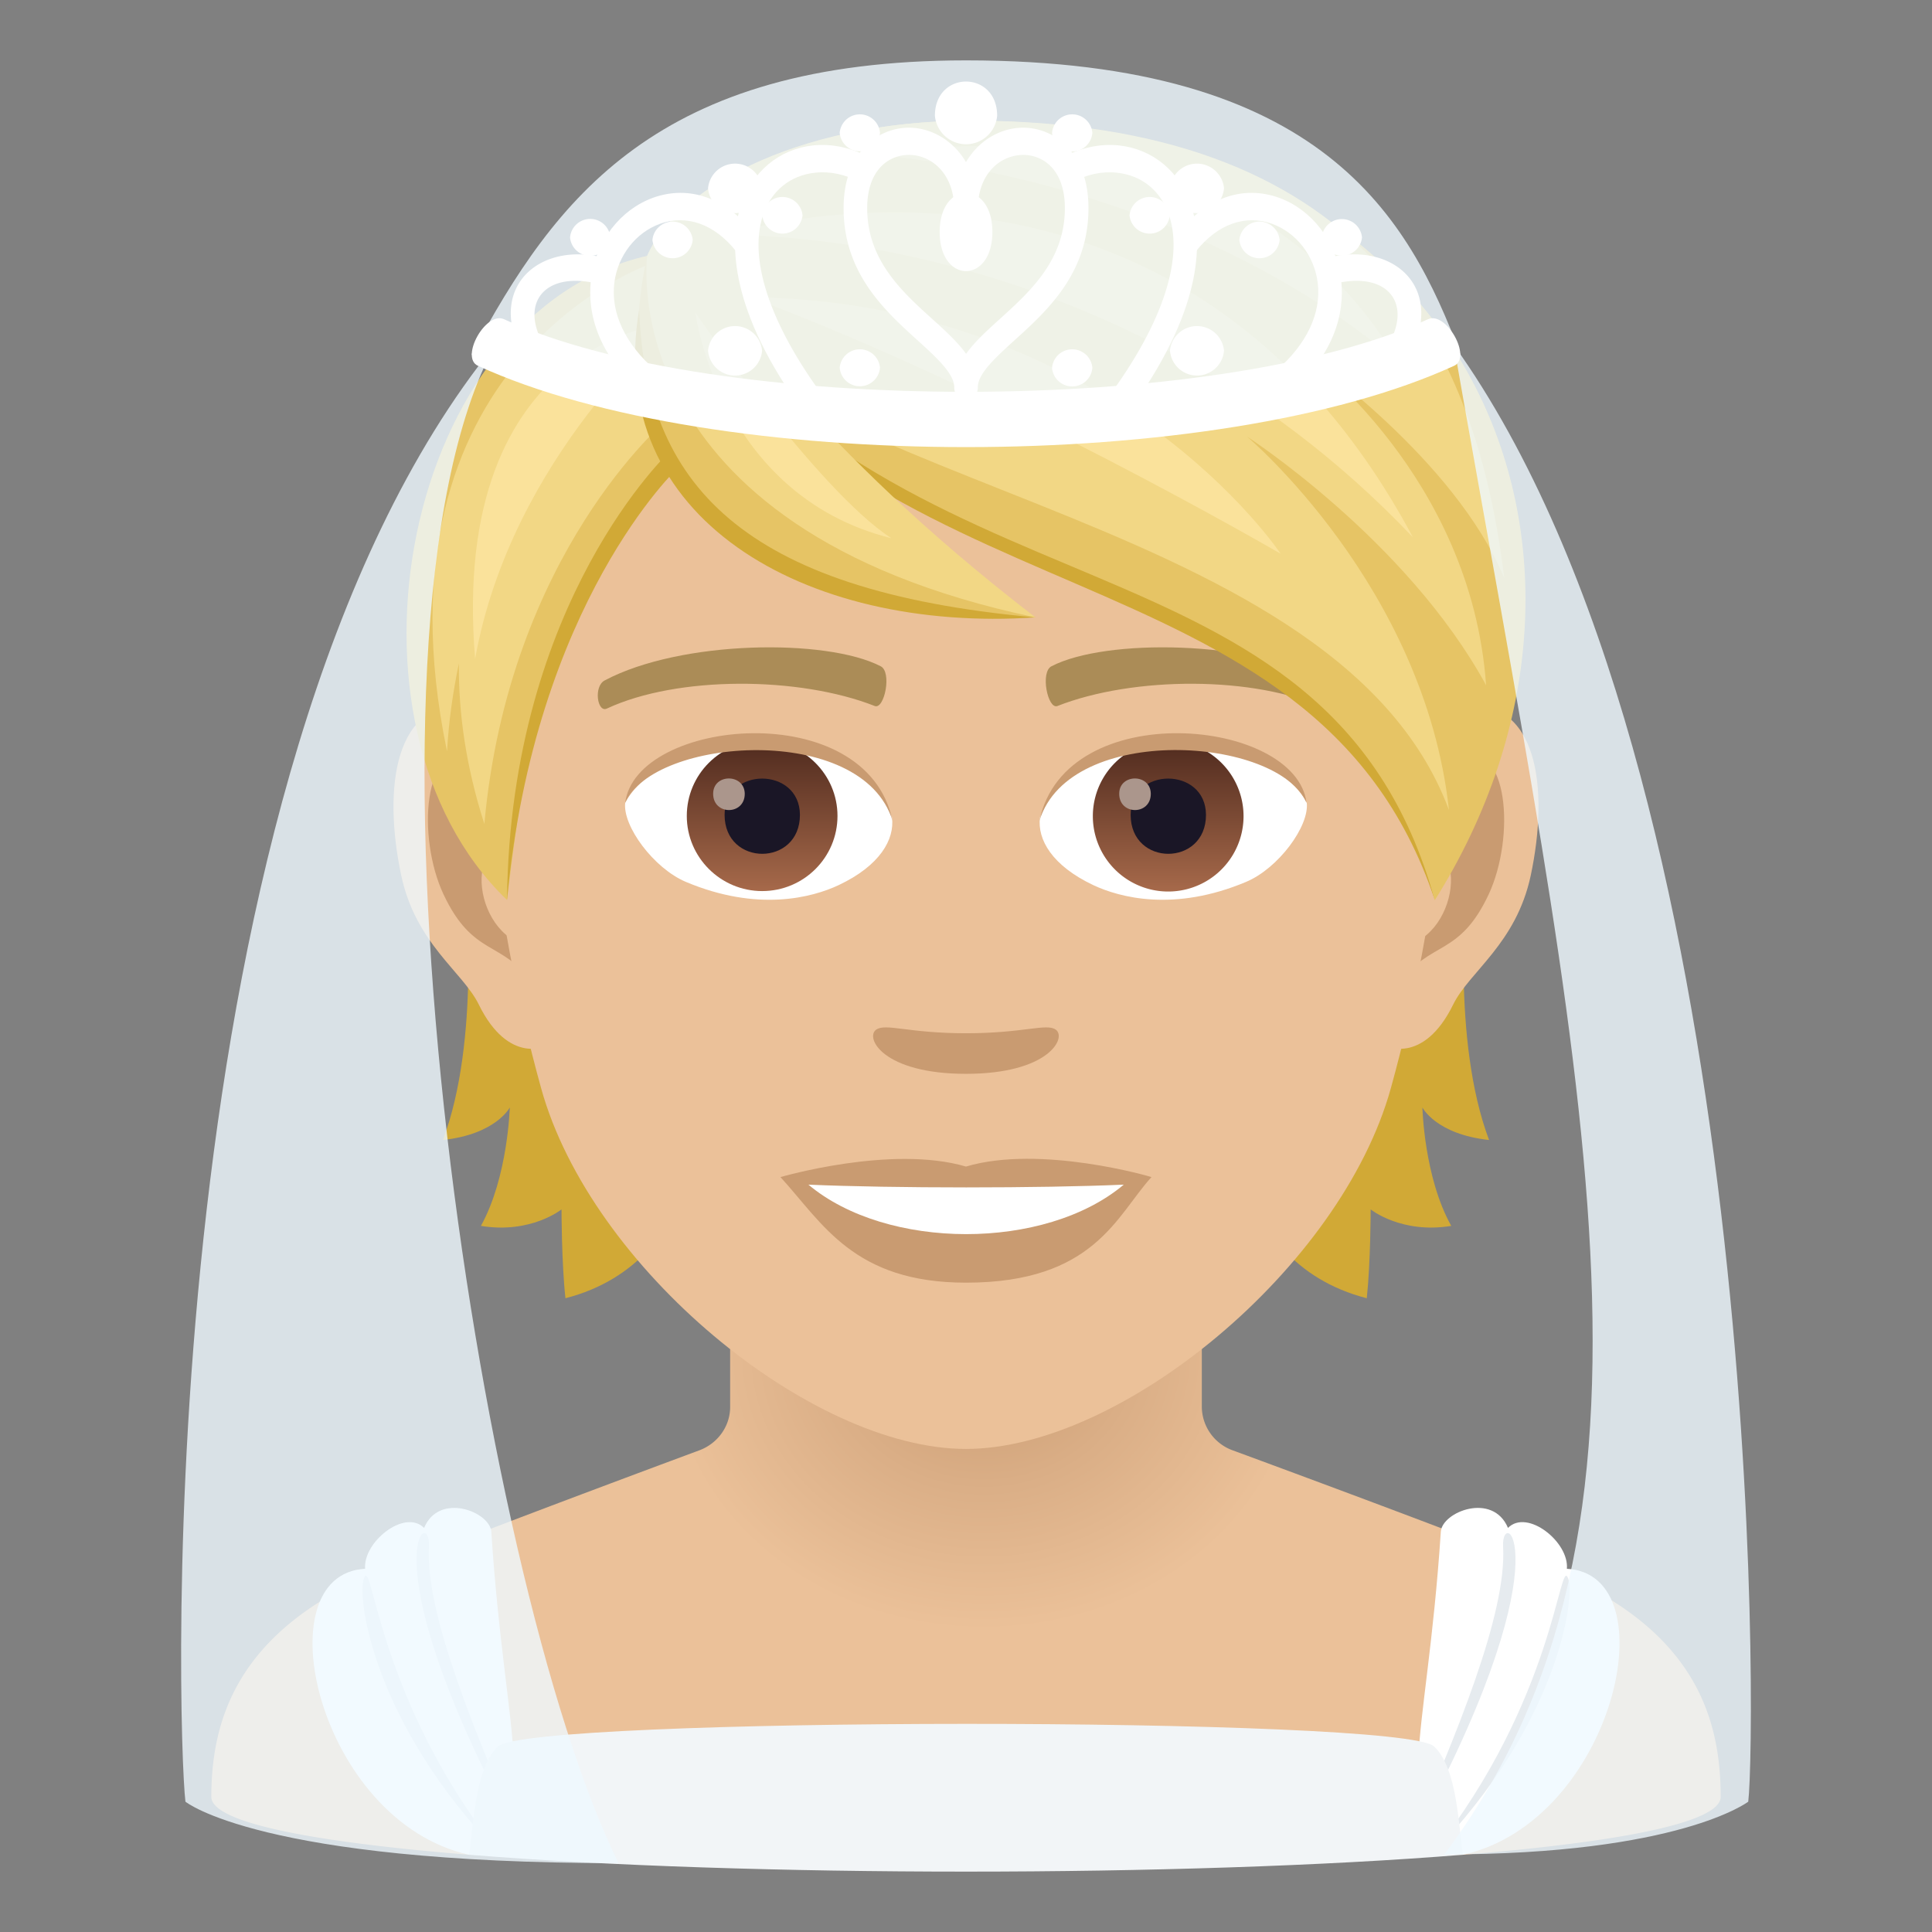 <svg xmlns="http://www.w3.org/2000/svg" xml:space="preserve" style="enable-background:new 0 0 64 64" viewBox="0 0 64 64"><rect x="0" y="0" width="64" height="64" fill="#808080" stroke="none"/><radialGradient id="a" cx="89.209" cy="44.876" r="10.102" gradientTransform="matrix(1.042 0 0 .906 -60.356 4.206)" gradientUnits="userSpaceOnUse"><stop offset="0" style="stop-color:#c99b71"/><stop offset=".465" style="stop-color:#daae86"/><stop offset="1" style="stop-color:#ebc199"/></radialGradient><path d="M52.626 52.576c-1.233-.65-11.787-4.53-11.787-4.53a1.545 1.545 0 0 1-1.027-1.438v-2.732H24.187v2.732c0 .637-.408 1.209-1.026 1.438 0 0-10.488 3.884-11.73 4.532C7.807 54.47 7 57.068 7 59.523c0 .867 3.45 1.507 8.535 1.918h32.931C53.55 61.03 57 60.391 57 59.523c0-2.452-.76-5.047-4.374-6.947z" style="fill:url(#a)"/><path d="M12.095 51.968c-.076-.887 1.317-1.997 1.953-1.354.5-1.197 2.184-.533 2.227.127.478 7.293 1.75 9.249-.74 10.7-5.005-1.119-6.858-9.296-3.44-9.473z" style="fill:#fff"/><path d="M14.208 51.237c-.123 2.191 1.502 6.143 3.22 10.08-5.428-9.814-3.136-11.53-3.22-10.08zm-2.15 1.041c-.251.645.327 4.836 4.482 9.117-4.058-5.127-4.188-9.867-4.482-9.117z" style="fill:#e6ebef"/><path d="M51.905 51.968c.078-.887-1.315-1.997-1.951-1.354-.502-1.197-2.184-.533-2.225.127-.48 7.293-1.754 9.249.737 10.7 5.007-1.119 6.858-9.296 3.439-9.473z" style="fill:#fff"/><path d="M49.792 51.237c.125 2.191-1.5 6.143-3.22 10.08 5.43-9.814 3.138-11.53 3.22-10.08zm2.152 1.041c.25.645-.33 4.836-4.483 9.117 4.058-5.127 4.19-9.867 4.483-9.117z" style="fill:#e6ebef"/><path d="M16.494 57.854c-.78.735-.804 2.665-.96 3.587 9.196.745 23.738.745 32.932 0-.155-.922-.18-2.852-.96-3.588-1.066-1.004-29.96-.99-31.012.001z" style="fill:#f2f5f7"/><path d="M15.415 29.525s.508 4.924-.743 8.239c1.76-.19 2.215-1.077 2.215-1.077s-.06 2.306-.956 3.922c1.654.273 2.67-.546 2.67-.546s0 1.745.13 2.943c4.817-1.244 4.529-6.85 4.529-6.85l-7.845-6.63zm33.912 8.239c-1.252-3.323-.743-8.239-.743-8.239l-7.837 6.63s-.289 5.607 4.529 6.851c.129-1.198.129-2.943.129-2.943s1.016.819 2.67.546c-.903-1.608-.956-3.922-.956-3.922s.448.887 2.208 1.077z" style="fill:#d1a936"/><path d="M48.41 23.388c-2.542.311-4.378 8.815-2.778 11.06.22.312 1.533.813 2.504-1.167.539-1.1 2.086-2.01 2.572-4.28.614-2.897.235-5.916-2.299-5.613zm-32.82 0c2.541.311 4.377 8.815 2.776 11.06-.22.312-1.532.813-2.503-1.167-.539-1.1-2.087-2.01-2.572-4.28-.615-2.897-.228-5.916 2.298-5.613z" style="fill:#ebc199"/><path d="M48.34 25.02c-.66.212-1.388 1.22-1.774 2.897 2.313-.5 1.737 3.36-.273 3.437.015.387.045.789.09 1.206.972-1.411 1.958-.842 2.937-2.944.872-1.889.667-5.113-.98-4.597zm-30.907 2.89c-.395-1.677-1.115-2.686-1.775-2.89-1.639-.517-1.851 2.708-.971 4.596.978 2.094 1.965 1.533 2.936 2.944.045-.425.076-.82.09-1.214-1.995-.091-2.564-3.9-.28-3.436z" style="fill:#c99b71"/><path d="M32 7.032c-11.009 0-16.312 8.967-15.652 20.49.137 2.314.782 5.66 1.578 8.528 1.647 5.955 8.93 11.948 14.073 11.948 5.144 0 12.42-5.993 14.074-11.948.796-2.868 1.44-6.206 1.578-8.527.66-11.524-4.644-20.49-15.652-20.49z" style="fill:#ebc199"/><path d="M43.963 22.538c-2.518-1.335-7.336-1.395-9.126-.47-.387.182-.13 1.441.19 1.32 2.503-.986 6.539-1.009 8.876.084.31.151.44-.744.06-.934zm-23.928 0c2.519-1.335 7.336-1.395 9.134-.47.387.182.13 1.441-.19 1.32-2.503-.986-6.531-1.009-8.875.084-.32.151-.448-.744-.069-.934z" style="fill:#ab8c57"/><path d="M34.973 34.108c-.31-.22-1.054.12-2.974.12s-2.655-.34-2.974-.12c-.379.265.22 1.464 2.974 1.464 2.747 0 3.346-1.199 2.974-1.465zM32 38.644c-2.474-.728-6.146.349-6.146.349 1.396 1.525 2.42 3.497 6.145 3.497 4.264 0 4.992-2.238 6.145-3.497 0-.008-3.672-1.085-6.145-.349z" style="fill:#c99b71"/><path d="M26.78 39.243c2.594 2.178 7.837 2.193 10.446 0-2.769.122-7.662.122-10.446 0zm2.769-12.16c.09.728-.402 1.593-1.768 2.238-.872.41-2.678.895-5.06-.107-1.062-.447-2.102-1.85-2.01-2.625 1.29-2.427 7.632-2.784 8.838.494z" style="fill:#fff"/><linearGradient id="b" x1="-1210.487" x2="-1210.487" y1="172.397" y2="171.638" gradientTransform="translate(7978.266 -1103.139) scale(6.57)" gradientUnits="userSpaceOnUse"><stop offset="0" style="stop-color:#a6694a"/><stop offset="1" style="stop-color:#4f2a1e"/></linearGradient><path d="M25.247 24.541c1.373 0 2.496 1.115 2.496 2.488s-1.115 2.489-2.496 2.489c-1.373 0-2.496-1.115-2.496-2.489s1.115-2.488 2.496-2.488z" style="fill:url(#b)"/><path d="M24.003 26.992c0 1.722 2.496 1.722 2.496 0-.008-1.601-2.496-1.601-2.496 0z" style="fill:#1a1626"/><path d="M23.624 26.294c0 .72 1.047.72 1.047 0-.008-.675-1.047-.675-1.047 0z" style="fill:#ab968c"/><path d="M29.564 27.181c-1.009-3.254-7.913-2.769-8.854-.584.35-2.807 7.99-3.543 8.854.584z" style="fill:#c99b71"/><path d="M34.45 27.083c-.091.728.402 1.593 1.767 2.238.873.41 2.679.895 5.06-.107 1.07-.447 2.102-1.85 2.011-2.625-1.29-2.427-7.632-2.784-8.838.494z" style="fill:#fff"/><linearGradient id="c" x1="-1211.138" x2="-1211.138" y1="172.397" y2="171.638" gradientTransform="translate(7995.996 -1103.139) scale(6.57)" gradientUnits="userSpaceOnUse"><stop offset="0" style="stop-color:#a6694a"/><stop offset="1" style="stop-color:#4f2a1e"/></linearGradient><path d="M38.698 24.541a2.496 2.496 0 1 1 0 4.992 2.496 2.496 0 0 1 0-4.992z" style="fill:url(#c)"/><path d="M37.454 26.992c0 1.722 2.496 1.722 2.496 0-.008-1.601-2.496-1.601-2.496 0z" style="fill:#1a1626"/><path d="M37.075 26.294c0 .72 1.047.72 1.047 0-.008-.675-1.047-.675-1.047 0z" style="fill:#ab968c"/><path d="M34.435 27.181c1.009-3.247 7.905-2.784 8.846-.584-.342-2.807-7.982-3.543-8.846.584z" style="fill:#c99b71"/><path d="M21.628 8.754c5.766 5.5 22.927 8.945 25.901 21.06-4.059-12.161-18.982-8.747-25.9-21.06z" style="fill:#d1a936"/><path d="M32.166 3.998c-6.699 0-10.044 3.034-10.727 4.476 8.353 12.752 22.51 8.436 26.09 21.347 7.2-11.463 1.221-25.823-15.363-25.823z" style="fill:#e6c465"/><path d="M32.166 3.998c-5.966 0-9.898 2.422-10.727 4.476 2.889 7.782 22.718 8.019 26.56 18.36-.81-7.422-6.689-12.371-6.689-12.371s5.289 3.416 7.919 8.236c-.49-6.922-5.948-10.908-5.948-10.908s4.921 3.416 6.547 7.353c-.962-7.981-4.795-15.146-17.662-15.146z" style="fill:#f2d785"/><path d="M46.32 11.996c-5.534-9.32-17.417-6.863-17.417-6.863s9.889.513 17.417 6.863z" style="fill:#fae29b"/><path d="M46.804 17.798C38.858 2.926 24.003 7.794 24.003 7.794s12.85-.494 22.8 10.004z" style="fill:#fae29b"/><path d="M24.842 9.842c8.186 3.034 17.582 8.502 17.582 8.502S36.869 10 24.842 9.842z" style="fill:#fae29b"/><path d="M21.439 8.474c-8.095 1.85-10.705 15.513-4.643 21.34.75-6.213 1.48-10.204 5.606-14.407 0 0 .243-3.694-.963-6.933z" style="fill:#e6c465"/><path d="M22.213 14.93s-5.319 4.93-5.417 14.884c.91-9.862 5.66-14.316 5.66-14.316l-.243-.568z" style="fill:#d1a936"/><path d="M21.522 8.754s-9.392 3.21-6.714 16.136c.06-1.042.204-2.006.394-2.914-.017 1.614.223 3.384.843 5.319.812-8.982 6.024-13.367 6.024-13.367l-.547-5.174z" style="fill:#f2d785"/><path d="M15.739 21.826c1.2-6.713 6.53-11.14 6.53-11.14s-7.41.49-6.53 11.14z" style="fill:#fae29b"/><path d="M21.439 8.474c-2.208 10.013 8.375 11.978 12.86 11.978-8.058-5.583-12.86-11.978-12.86-11.978z" style="fill:#e6c465"/><path d="M21.173 10.256c.213 5.736 3.338 9.316 13.125 10.196-7.655.516-14.3-3.307-13.125-10.196z" style="fill:#d1a936"/><path d="M21.439 8.474s-1.226 9.018 12.86 11.978c-7.763-5.989-9.167-9.448-12.86-11.978z" style="fill:#f2d785"/><path d="M29.527 17.83c-2.484-1.622-6.493-7.473-6.493-7.473s.784 6.045 6.493 7.473z" style="fill:#fae29b"/><path d="M16.397 11.425C4.866 25.621 5.877 57.53 6.143 59.683c0 0 2.476 2.036 14.346 2.036-4.675-9.46-9.376-40.529-4.092-50.294zm31.76 0c10.34 14.428 10.02 46.104 9.756 48.258 0 0-2.274 1.747-10.068 1.747 8.2-10.953 4.587-25.632.312-50.005z" style="opacity:.8;fill:#eff9ff"/><path d="M32.001 2C21.76 2 18.396 6.57 15.63 11.72c-.211.394 9.15 2.633 16.372 2.633 7.222 0 16.532-2.21 16.372-2.632C46.667 7.214 43.85 2 32.001 2z" style="opacity:.8;fill:#eff9ff"/><path d="M15.832 12.117c-.601-.275.263-1.82.866-1.542 6.996 3.212 23.636 3.2 30.606 0 .603-.277 1.467 1.267.866 1.542-7.824 3.592-24.514 3.592-32.338 0z" style="fill:#fff"/><path d="M33.894 4.23c1.042 0 2.163.835 2.163 2.666 0 2.158-1.364 3.394-2.46 4.385-.619.564-1.205 1.095-1.205 1.546 0 .252-.175.45-.39.45-.218 0-.392-.198-.392-.45 0-.45-.586-.982-1.206-1.546-1.094-.99-2.459-2.227-2.459-4.385 0-1.833 1.121-2.666 2.163-2.666.713 0 1.453.393 1.891 1.14.108-.181.224-.33.334-.446.415-.44.982-.694 1.561-.694zM31.61 6.936c0-1.183-.754-1.805-1.502-1.805-.636 0-1.381.463-1.381 1.765 0 1.718 1.145 2.758 2.158 3.673.437.395.838.763 1.118 1.152.276-.389.678-.757 1.114-1.151 1.011-.916 2.158-1.956 2.158-3.674 0-1.302-.745-1.765-1.381-1.765a1.43 1.43 0 0 0-1.033.457c-.307.327-.469.794-.469 1.348 0 .25-.175.452-.39.452-.218 0-.392-.202-.392-.452z" style="fill:#fff"/><path d="M33.032 3.834a1.035 1.035 0 0 1-2.062 0c0-1.51 2.062-1.51 2.062 0zm-.158 3.853c0 1.725-1.746 1.725-1.746 0 0-1.732 1.746-1.732 1.746 0zM34.85 4.4a.67.67 0 0 0 1.336 0 .67.67 0 0 0-1.335 0zm11.926 7.214c1.057-2.248-.8-3.675-2.926-3.034l.149.875c1.79-.538 2.739.42 2.097 1.766l.68.393z" style="fill:#fff"/><path d="M36.992 5.72c.838.086 1.472.607 1.74 1.426.499 1.522-.313 3.782-2.209 6.259h1.034c2.385-3.367 2.245-5.538 1.908-6.58-.374-1.138-1.272-1.889-2.406-2.009-.653-.066-1.31.094-1.916.424.133.26.263.52.39.783.466-.24.964-.356 1.459-.303z" style="fill:#fff"/><path d="M42.95 12.816c1.607-1.515 1.588-3.044 1.433-3.82-.241-1.222-1.11-2.201-2.217-2.51l-.031-.008c-1.186-.313-2.364.207-3.236 1.426l.6.576c.686-.955 1.59-1.359 2.488-1.115.82.229 1.46.944 1.636 1.828.196.989-.218 2.026-1.164 2.921l.491.702z" style="fill:#fff"/><path d="M43.784 7.864a.67.67 0 0 0 1.334 0 .67.67 0 0 0-1.334 0zm-5.027-1.629a.898.898 0 0 0 1.79 0 .899.899 0 0 0-1.79 0zM29.151 4.4a.67.67 0 0 1-1.335 0 .67.67 0 0 1 1.335 0zm5.699 7.783a.67.67 0 0 0 1.336 0 .67.67 0 0 0-1.335 0zm-5.699 0a.67.67 0 0 1-1.335 0 .67.67 0 0 1 1.335 0zm-11.925-.569c-1.057-2.248.8-3.675 2.926-3.034l-.148.875c-1.79-.538-2.74.42-2.098 1.766l-.68.393z" style="fill:#fff"/><path d="M27.01 5.72c-.837.086-1.472.607-1.74 1.426-.498 1.522.313 3.782 2.209 6.259h-1.034c-2.384-3.367-2.245-5.538-1.908-6.58.374-1.138 1.272-1.889 2.406-2.009.653-.066 1.31.094 1.916.424-.132.26-.263.52-.39.783-.466-.24-.964-.356-1.459-.303z" style="fill:#fff"/><path d="M21.052 12.816c-1.607-1.515-1.588-3.044-1.433-3.82.241-1.222 1.11-2.201 2.217-2.51l.031-.008c1.186-.313 2.364.207 3.236 1.426l-.6.576c-.686-.955-1.59-1.359-2.488-1.115-.82.229-1.46.944-1.636 1.828-.196.989.218 2.026 1.164 2.921l-.491.702z" style="fill:#fff"/><path d="M20.219 7.864a.67.67 0 0 1-1.335 0 .67.67 0 0 1 1.335 0zm20.836.084a.67.67 0 0 0 1.334 0 .67.67 0 0 0-1.334 0zm-18.108 0a.67.67 0 0 1-1.334 0 .67.67 0 0 1 1.334 0zm14.47-.816a.67.67 0 0 0 1.334 0 .67.67 0 0 0-1.334 0zm-10.832 0a.67.67 0 0 1-1.334 0 .67.67 0 0 1 1.334 0zm-1.34-.897a.898.898 0 0 1-1.79 0 .899.899 0 0 1 1.79 0zm13.512 5.381a.898.898 0 0 0 1.79 0 .899.899 0 0 0-1.79 0zm-13.512 0a.898.898 0 0 1-1.79 0 .899.899 0 0 1 1.79 0z" style="fill:#fff"/></svg>